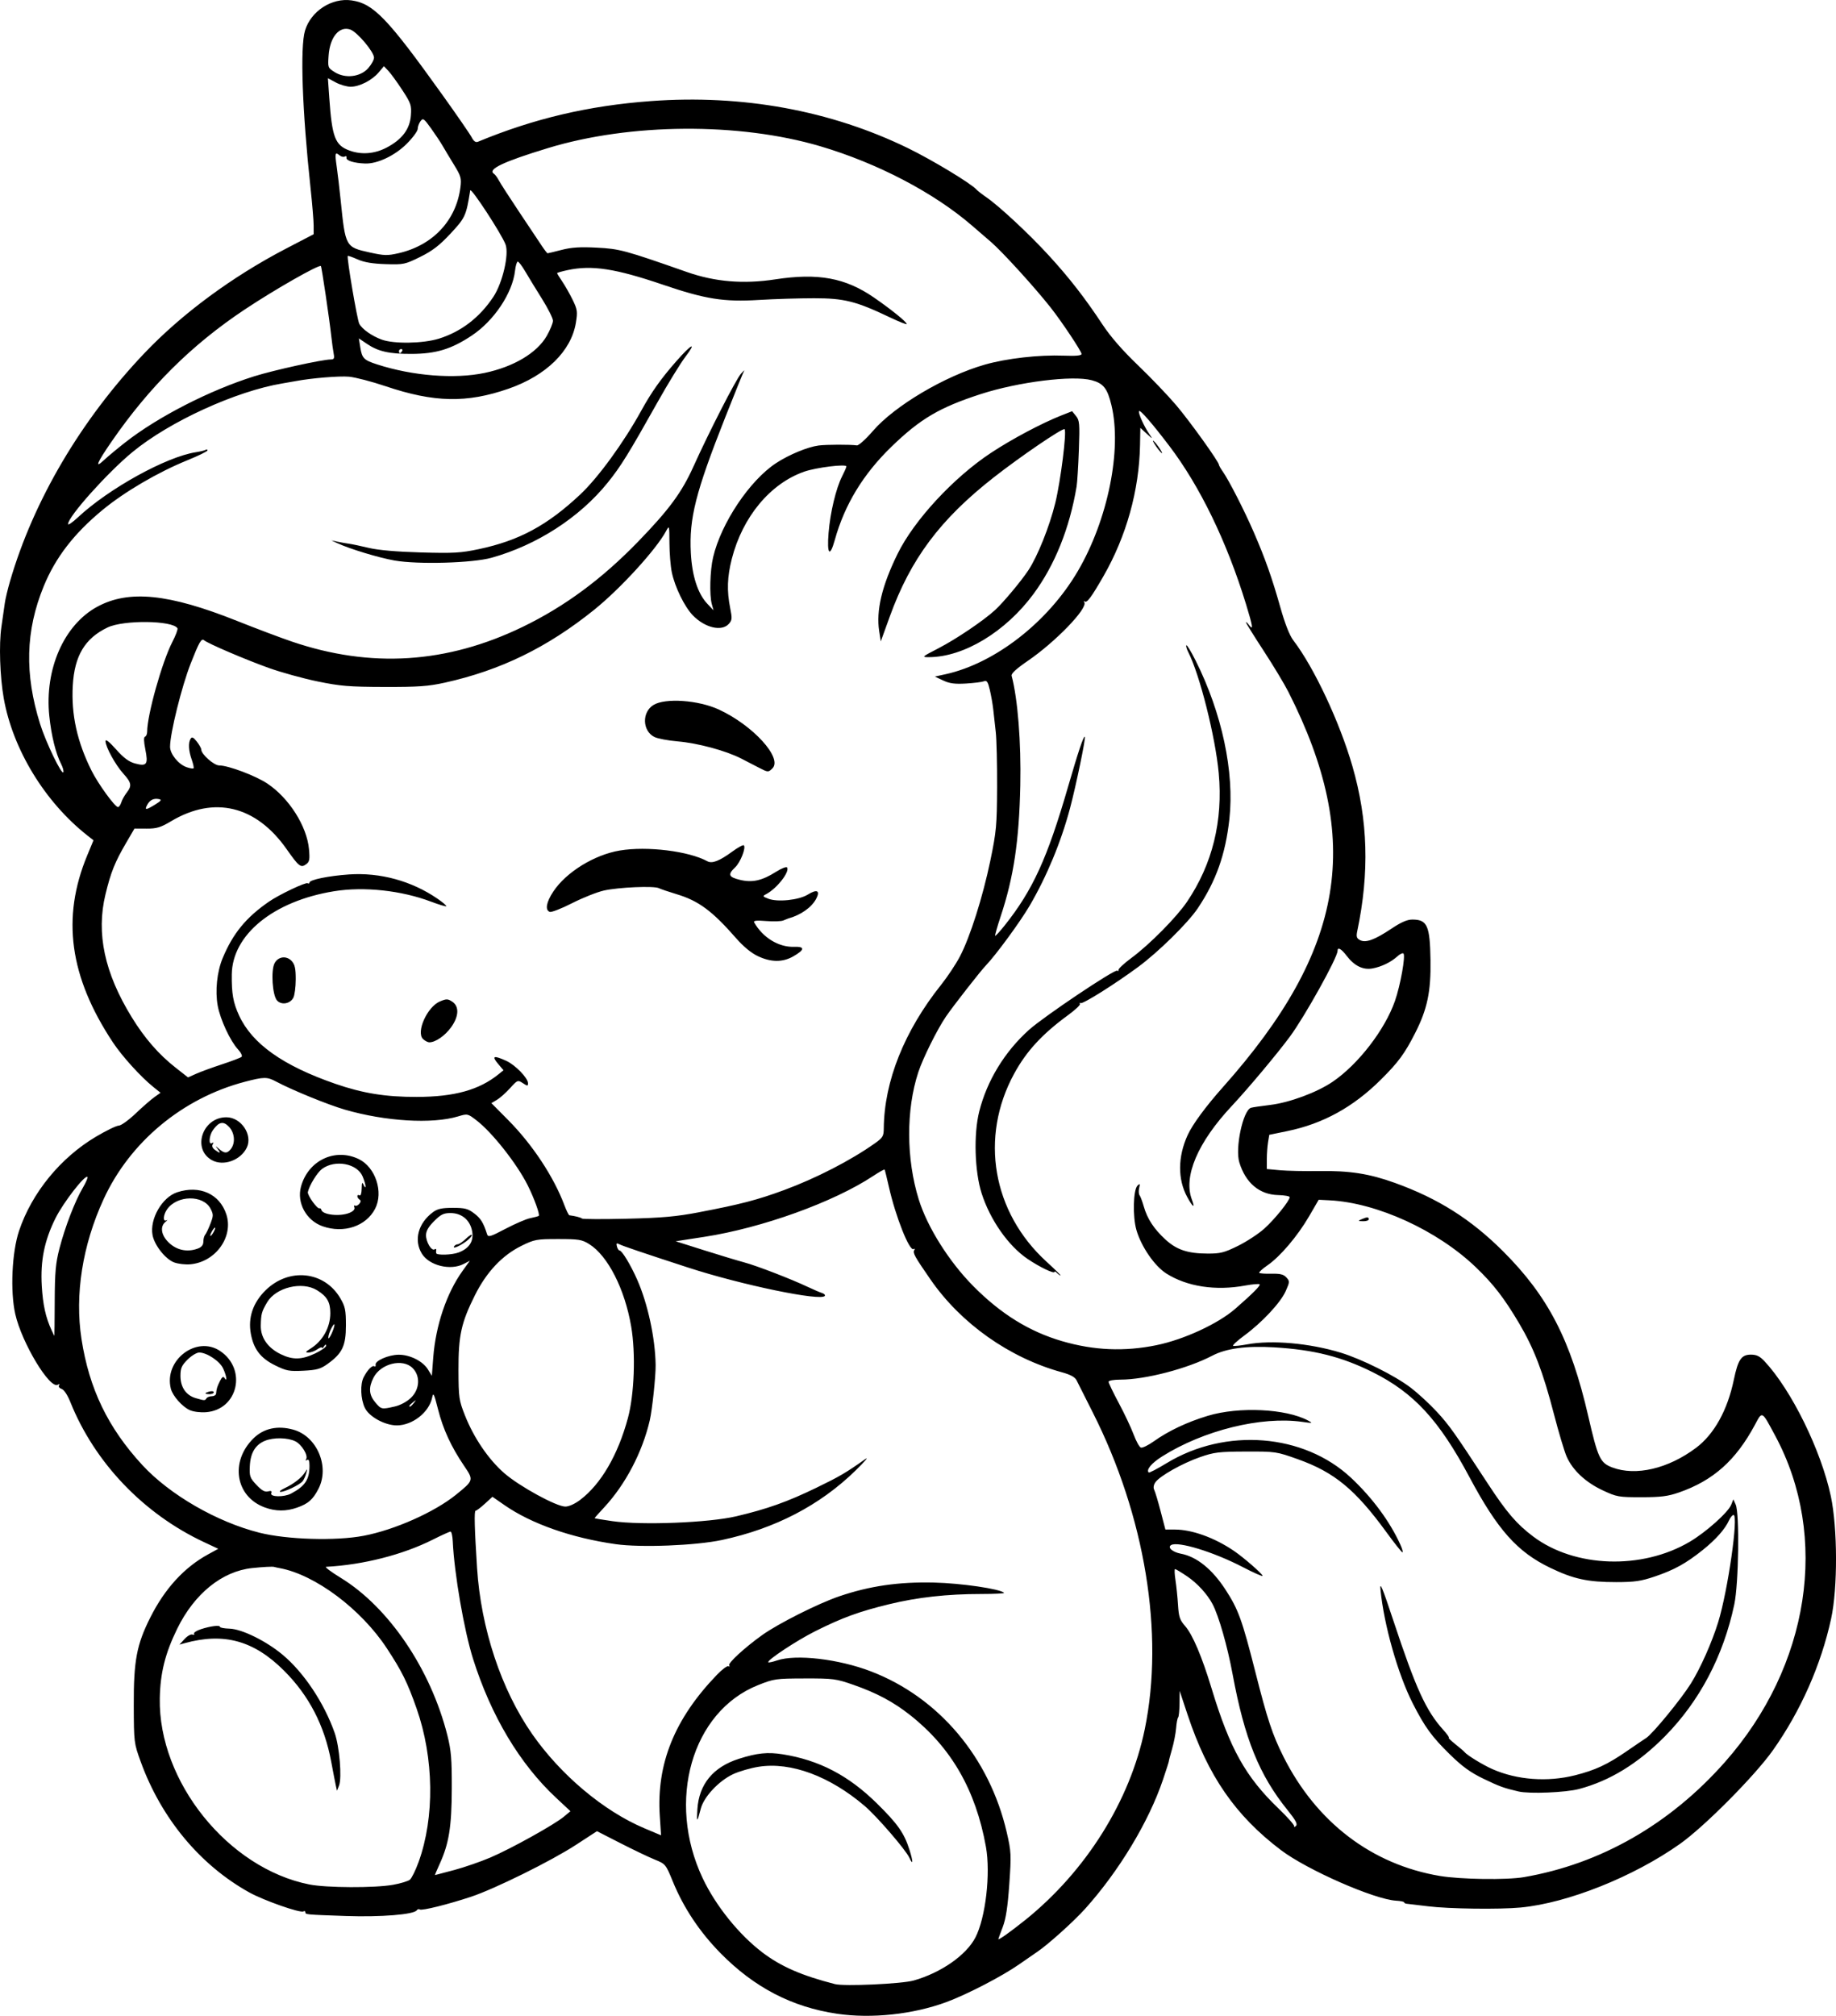 <?xml version="1.0" encoding="UTF-8" standalone="no"?>
<!-- Created with Inkscape (http://www.inkscape.org/) -->

<svg
   width="233.424mm"
   height="256.182mm"
   viewBox="0 0 233.424 256.182"
   version="1.1"
   id="svg1"
   xml:space="preserve"
   xmlns="http://www.w3.org/2000/svg"
   xmlns:svg="http://www.w3.org/2000/svg"><defs
     id="defs1" /><g
     id="layer1"
     transform="translate(20.709,-613.665)"><path
       style="fill:#000000"
       d="m 85.71,869.585 c -5.721,-0.841 -10.535,-3.344 -14.817,-7.701 -2.663,-2.71 -4.694,-5.764 -6.07,-9.126 -0.889,-2.172 -0.921,-2.21 -2.31,-2.775 -0.775,-0.315 -2.74,-1.255 -4.367,-2.087 l -2.958,-1.513 -2.684,1.747 c -3.144,2.047 -10.337,5.601 -13.35,6.596 -2.941,0.972 -6.206,1.782 -6.486,1.609 -0.129,-0.08 -0.302,-0.037 -0.384,0.096 -0.337,0.544 -4.56,0.887 -9.016,0.732 -5.162,-0.18 -5.159,-0.18 -5.159,-0.495 0,-0.13 -0.108,-0.169 -0.24,-0.088 -0.392,0.242 -5.046,-1.391 -6.902,-2.423 -6.248,-3.473 -11.176,-9.409 -13.789,-16.611 -0.852,-2.348 -0.864,-2.448 -0.88,-7.144 -0.02,-5.689 0.365,-7.73 2.111,-11.195 1.845,-3.662 4.301,-6.342 7.329,-7.998 l 1.303,-0.713 -1.802,-0.843 c -7.706,-3.606 -13.918,-10.11 -17.004,-17.805 -0.362,-0.904 -0.81,-1.577 -1.113,-1.673 -0.278,-0.088 -0.426,-0.289 -0.329,-0.447 0.11,-0.177 0.053,-0.209 -0.149,-0.085 -1.007,0.622 -4.589,-5.323 -5.413,-8.984 -0.653,-2.903 -0.426,-7.864 0.484,-10.574 1.627,-4.843 5.279,-9.305 9.806,-11.981 1.292,-0.764 2.584,-1.389 2.871,-1.389 0.287,0 1.246,-0.688 2.131,-1.53 0.885,-0.841 1.962,-1.781 2.393,-2.087 l 0.783,-0.557 -0.915,-0.738 c -1.61,-1.298 -3.969,-3.899 -5.143,-5.671 -5.519,-8.331 -6.549,-15.829 -3.262,-23.753 l 0.798,-1.925 -0.75,-0.589 c -5.424,-4.261 -9.509,-10.952 -10.661,-17.461 -0.488,-2.759 -0.622,-6.847 -0.298,-9.057 0.171,-1.164 0.367,-2.533 0.436,-3.043 0.069,-0.509 0.367,-1.759 0.663,-2.778 2.983,-10.254 9.034,-20.517 17.087,-28.979 4.768,-5.01 11.159,-9.728 18.008,-13.291 l 3.506,-1.824 -4.9e-4,-1.104 c -2.7e-4,-0.607 -0.18,-2.771 -0.399,-4.808 -1.054,-9.799 -1.336,-17.858 -0.698,-19.971 0.748,-2.48 3.411,-4.201 5.933,-3.834 2.769,0.403 4.551,2.256 11.505,11.966 1.854,2.589 3.543,5.036 3.752,5.439 0.26,0.5 0.511,0.677 0.794,0.56 7.103,-2.947 14.077,-4.587 21.977,-5.169 11.646,-0.858 22.847,1.189 32.676,5.971 3.075,1.496 8.032,4.489 8.731,5.273 0.146,0.163 0.719,0.609 1.275,0.992 1.626,1.12 5.421,4.656 7.91,7.372 2.616,2.853 4.626,5.439 6.844,8.8 1.007,1.526 2.538,3.283 4.492,5.156 1.631,1.562 3.824,3.854 4.875,5.093 1.753,2.067 5.428,7.191 5.428,7.567 0,0.088 0.222,0.476 0.493,0.862 0.779,1.109 2.751,4.968 3.941,7.714 1.461,3.37 2.316,5.788 3.389,9.591 0.576,2.039 1.16,3.521 1.63,4.135 2.634,3.439 5.895,10.382 7.519,16.007 1.987,6.885 2.179,13.507 0.609,20.976 -0.142,0.674 -0.073,0.891 0.356,1.12 0.722,0.386 1.864,-0.031 4.02,-1.471 1.219,-0.814 1.987,-1.145 2.646,-1.142 1.885,0.008 2.225,0.773 2.295,5.155 0.064,3.998 -0.405,6.229 -1.946,9.26 -1.332,2.621 -2.138,3.717 -4.354,5.92 -3.52,3.5 -7.364,5.615 -11.907,6.55 l -2.289,0.471 -0.155,0.938 c -0.085,0.516 -0.157,1.494 -0.158,2.174 l -0.003,1.236 1.654,0.153 c 0.909,0.084 3.142,0.131 4.961,0.104 3.912,-0.058 6.412,0.331 9.666,1.504 5.513,1.988 9.686,4.627 13.773,8.71 5.711,5.705 8.589,11.274 10.812,20.924 1.233,5.352 1.512,5.947 3.054,6.531 2.985,1.13 7.122,0.161 10.659,-2.497 2.297,-1.726 3.99,-4.775 4.795,-8.637 0.539,-2.583 0.959,-3.203 2.173,-3.203 0.724,0 1.133,0.2 1.742,0.852 3.422,3.663 7.189,11.332 8.421,17.14 0.861,4.062 0.881,11.671 0.041,15.544 -1.275,5.878 -3.866,11.738 -7.398,16.735 -2.296,3.247 -8.713,9.709 -11.833,11.915 -5.907,4.176 -14.259,7.509 -20.241,8.078 -2.707,0.258 -9.16,0.173 -11.774,-0.155 -1.31,-0.164 -2.53,-0.309 -2.712,-0.323 -0.182,-0.013 -0.331,-0.093 -0.332,-0.178 -7.6e-4,-0.085 -0.458,-0.18 -1.016,-0.211 -2.761,-0.155 -11.317,-3.91 -14.642,-6.426 -5.803,-4.391 -9.297,-9.454 -11.87,-17.197 l -1.011,-3.043 -0.017,1.61 c -0.01,0.885 -0.09,1.682 -0.179,1.771 -0.089,0.089 -0.204,0.702 -0.256,1.363 -0.052,0.661 -0.285,1.856 -0.517,2.656 -0.232,0.8 -0.412,1.486 -0.4,1.525 0.013,0.039 -0.329,1.112 -0.759,2.384 -1.801,5.328 -5.587,11.601 -9.892,16.389 -1.46,1.624 -4.767,4.593 -6.113,5.488 -0.345,0.229 -1.369,0.937 -2.275,1.572 -2.143,1.502 -6.636,3.831 -9.255,4.796 -4.241,1.564 -9.515,2.126 -13.895,1.482 z m 9.74,-4.223 c 3.474,-0.98 6.688,-3.219 7.853,-5.471 1.297,-2.506 1.947,-8.118 1.336,-11.524 -1.294,-7.203 -4.408,-12.614 -9.631,-16.733 -2.129,-1.68 -4.256,-2.816 -7.181,-3.838 -2.255,-0.787 -2.587,-0.831 -6.218,-0.823 -3.687,0.008 -3.919,0.042 -5.953,0.853 -8.411,3.358 -11.667,14.725 -7.028,24.536 1.655,3.501 4.62,7.181 7.61,9.445 2.35,1.78 4.985,2.928 9.208,4.011 1.189,0.305 8.486,-0.028 10.005,-0.456 z m -0.548,-15.61 c -0.455,-0.998 -4.121,-5.244 -5.666,-6.563 -4.455,-3.801 -9.387,-5.631 -13.47,-4.997 -1.042,0.162 -2.52,0.59 -3.285,0.952 -1.824,0.863 -3.71,2.883 -4.097,4.389 -0.464,1.802 -0.545,1.811 -0.429,0.05 0.208,-3.174 2.005,-5.355 5.272,-6.396 2.331,-0.743 3.658,-0.879 5.586,-0.571 4.615,0.737 8.345,2.679 11.948,6.221 2.668,2.623 3.485,3.786 4.162,5.928 0.475,1.506 0.465,2.05 -0.02,0.987 z m 14.75,7.911 c 7.736,-6.232 13.316,-15.147 15.186,-24.261 2.489,-12.129 0.031,-27.085 -6.611,-40.223 -0.98,-1.938 -1.91,-3.784 -2.067,-4.103 -0.197,-0.401 -0.774,-0.713 -1.874,-1.015 -6.646,-1.825 -12.814,-6.179 -16.691,-11.783 -2.04,-2.949 -2.282,-3.387 -2.064,-3.741 0.102,-0.165 0.063,-0.221 -0.087,-0.128 -0.521,0.322 -2.281,-4.104 -3.137,-7.89 -0.263,-1.164 -0.511,-2.161 -0.55,-2.216 -0.04,-0.055 -0.702,0.317 -1.472,0.826 -5.01,3.312 -14.124,6.595 -21.445,7.723 l -3.646,0.562 3.643,1.152 c 2.004,0.634 4.288,1.323 5.077,1.533 1.547,0.411 5.949,2.109 8.091,3.121 0.728,0.344 1.539,0.691 1.803,0.773 0.264,0.082 0.42,0.244 0.348,0.361 -0.441,0.713 -10.579,-1.385 -17.364,-3.594 -5.734,-1.866 -8.359,-2.756 -8.768,-2.971 -0.346,-0.182 -0.407,-0.123 -0.3,0.285 0.074,0.282 0.224,0.513 0.333,0.513 0.309,0 1.407,1.812 2.24,3.697 1.351,3.057 2.299,7.433 2.35,10.855 0.021,1.399 -0.433,5.683 -0.745,7.03 -0.938,4.05 -3.089,8.152 -5.805,11.073 -0.666,0.716 -1.211,1.329 -1.211,1.362 0,0.033 1.035,0.206 2.3,0.386 3.75,0.532 12.219,0.197 15.704,-0.622 3.916,-0.92 6.504,-1.84 10.174,-3.618 2.954,-1.43 3.773,-1.91 6.217,-3.64 0.51,-0.361 -0.032,0.281 -1.203,1.425 -4.536,4.432 -10.237,7.398 -17,8.842 -3.33,0.711 -10.312,0.986 -13.511,0.532 -5.615,-0.797 -10.712,-2.585 -14.135,-4.96 l -1.531,-1.062 -0.968,0.886 c -0.532,0.487 -1.061,0.886 -1.176,0.886 -0.194,0 -0.137,2.235 0.186,7.276 0.493,7.693 3.079,15.477 7.016,21.119 3.624,5.194 9.092,9.783 14.248,11.957 l 2.129,0.898 -0.161,-2.457 c -0.436,-6.636 1.882,-12.359 7.268,-17.946 0.66,-0.685 1.318,-1.172 1.461,-1.084 0.144,0.089 0.186,0.039 0.094,-0.11 -0.177,-0.287 1.974,-2.262 4.187,-3.845 2.053,-1.469 7.153,-4.032 9.827,-4.939 3.867,-1.311 7.523,-1.841 12.001,-1.74 3.456,0.078 8.438,0.806 8.937,1.306 0.081,0.081 -1.212,0.147 -2.874,0.147 -4.368,3.2e-4 -8.139,0.419 -11.776,1.307 -3.808,0.93 -5.891,1.69 -9.319,3.4 -2.389,1.192 -6.243,3.74 -6.009,3.974 0.057,0.057 0.558,-0.05 1.113,-0.238 2.415,-0.817 7.829,-0.185 11.945,1.395 8.62,3.31 15.058,10.941 17.256,20.455 0.567,2.453 0.585,2.831 0.323,6.594 -0.202,2.897 -0.431,4.391 -0.836,5.447 -0.307,0.8 -0.558,1.488 -0.558,1.527 -3.1e-4,0.173 1.607,-0.97 3.437,-2.444 z m -80.405,-4.462 c 0.96,-0.17 1.933,-0.465 2.161,-0.655 0.228,-0.19 0.725,-1.202 1.104,-2.249 2.052,-5.671 1.956,-13.204 -0.249,-19.485 -1.174,-3.344 -1.869,-4.749 -3.802,-7.687 -3.271,-4.97 -9.101,-9.332 -13.591,-10.168 -0.329,-0.061 -0.658,-0.133 -0.731,-0.159 -0.174,-0.063 -1.454,0.005 -2.797,0.148 -3.82,0.408 -7.34,3.257 -9.518,7.704 -1.538,3.14 -2.162,5.638 -2.218,8.873 -0.182,10.555 8.679,21.573 19.004,23.631 2.174,0.433 8.305,0.46 10.637,0.046 z m -7.259,-12.613 c -0.08,-0.364 -0.345,-1.733 -0.589,-3.043 -0.854,-4.592 -2.824,-8.393 -5.986,-11.552 -3.836,-3.832 -7.646,-4.886 -12.651,-3.502 l -0.661,0.183 0.649,-0.708 c 0.357,-0.39 0.809,-0.647 1.006,-0.571 0.196,0.075 0.29,0.029 0.209,-0.103 -0.082,-0.132 0.299,-0.388 0.846,-0.569 1.241,-0.41 2.45,-0.56 2.45,-0.305 1.7e-4,0.106 0.542,0.208 1.204,0.226 1.559,0.042 4.634,1.549 6.745,3.306 2.705,2.251 5.295,6.135 6.63,9.941 0.614,1.751 0.942,5.709 0.554,6.697 l -0.26,0.661 z m 151.051,11.636 c 9.761,-1.678 18.583,-6.73 25.57,-14.642 10.764,-12.19 13.289,-28.586 6.383,-41.444 -1.737,-3.234 -1.631,-3.177 -2.583,-1.401 -2.428,4.528 -5.313,7.095 -9.676,8.607 -1.395,0.483 -2.294,0.596 -4.763,0.598 -2.9,0.002 -3.132,-0.04 -4.931,-0.883 -2.166,-1.016 -3.805,-2.551 -4.567,-4.278 -0.29,-0.657 -1.02,-3.098 -1.623,-5.424 -1.384,-5.336 -2.53,-8.324 -4.413,-11.506 -1.915,-3.235 -3.286,-5.008 -5.537,-7.162 -4.876,-4.666 -12.549,-8.172 -18.557,-8.479 l -1.395,-0.071 -1.222,2.101 c -1.462,2.514 -3.674,5.119 -5.296,6.235 -0.649,0.447 -1.117,0.876 -1.039,0.954 0.078,0.078 0.783,0.127 1.567,0.109 1.095,-0.025 1.531,0.084 1.883,0.473 0.435,0.48 0.431,0.567 -0.082,1.725 -0.65,1.47 -2.995,3.986 -5.273,5.659 -0.917,0.674 -1.55,1.264 -1.406,1.312 0.144,0.048 0.946,-0.039 1.783,-0.194 3.124,-0.577 7.932,-0.149 11.89,1.059 2.68,0.818 6.871,2.911 8.864,4.426 0.955,0.726 2.475,2.126 3.378,3.112 1.588,1.733 2.173,2.559 6.463,9.114 2.388,3.65 3.661,5.132 5.762,6.712 5.277,3.967 13.812,4.254 19.894,0.671 2.072,-1.221 4.904,-3.752 5.286,-4.724 l 0.265,-0.674 0.296,0.661 c 0.509,1.137 0.386,10.05 -0.176,12.7 -1.388,6.549 -4.41,12.289 -8.824,16.763 -3.405,3.45 -7.024,5.667 -10.93,6.693 -1.702,0.447 -6.286,0.633 -7.673,0.311 -1.871,-0.435 -2.42,-0.634 -4.447,-1.611 -1.664,-0.802 -2.699,-1.55 -4.259,-3.075 -2.314,-2.262 -3.21,-3.493 -4.757,-6.532 -1.874,-3.682 -3.655,-9.959 -4.087,-14.401 -0.113,-1.159 0.224,-0.352 1.656,3.969 2.847,8.589 4.129,11.391 6.324,13.821 0.495,0.548 0.81,0.996 0.7,0.996 -0.11,0 0.263,0.367 0.827,0.816 0.565,0.449 1.087,0.896 1.161,0.993 0.3,0.396 2.333,1.642 3.562,2.184 3.125,1.378 6.99,1.666 10.497,0.782 2.567,-0.647 4.107,-1.362 6.542,-3.038 1.07,-0.737 2.201,-1.505 2.514,-1.706 0.827,-0.534 4.418,-4.91 5.671,-6.909 1.216,-1.94 2.68,-5.229 3.477,-7.807 1.232,-3.988 2.612,-13.624 1.951,-13.624 -0.143,0 -0.399,0.305 -0.569,0.678 -0.514,1.128 -1.675,2.438 -3.348,3.777 -2.137,1.71 -3.628,2.533 -6.114,3.373 -1.734,0.586 -2.558,0.705 -4.866,0.707 -3.631,0.002 -5.428,-0.385 -8.393,-1.811 -4.21,-2.023 -6.707,-4.828 -10.308,-11.577 -3.842,-7.201 -7.051,-10.678 -12.255,-13.28 -3.944,-1.972 -7.51,-2.871 -12.568,-3.169 -3.543,-0.209 -6.081,0.134 -7.854,1.062 -3.143,1.644 -8.513,3.042 -11.679,3.042 -0.86,0 -1.501,0.117 -1.501,0.274 0,0.151 0.587,1.371 1.304,2.712 0.717,1.341 1.562,3.13 1.878,3.977 0.316,0.847 0.729,1.599 0.919,1.672 0.19,0.073 0.922,-0.279 1.628,-0.781 1.885,-1.343 4.262,-2.466 6.893,-3.259 3.944,-1.188 9.926,-0.906 12.736,0.6 0.655,0.351 0.602,0.363 -0.751,0.17 -5.188,-0.737 -12.533,1.076 -17.793,4.391 -1.356,0.855 -2.061,1.698 -1.712,2.047 0.067,0.067 1.097,-0.47 2.288,-1.193 7.487,-4.547 17.424,-3.758 23.431,1.861 2.709,2.534 4.952,5.57 6.274,8.494 0.248,0.547 0.367,0.988 0.265,0.98 -0.102,-0.008 -0.999,-1.133 -1.994,-2.5 -3.979,-5.466 -6.645,-7.669 -11.289,-9.326 -2.734,-0.976 -2.839,-0.991 -6.615,-0.979 -3.443,0.011 -4.042,0.084 -5.836,0.709 -2.255,0.786 -5.111,2.394 -5.672,3.194 -0.23,0.328 -0.289,0.695 -0.156,0.954 0.119,0.232 0.489,1.464 0.821,2.737 l 0.604,2.315 1.217,0.003 c 2.178,0.006 5.028,1.035 7.489,2.705 1.239,0.841 3.649,2.939 3.649,3.177 7e-5,0.108 -1.13,-0.39 -2.511,-1.108 -3.716,-1.932 -8.267,-3.327 -9.125,-2.797 -0.486,0.3 0.195,0.894 1.253,1.092 1.999,0.375 3.959,1.949 5.647,4.534 1.653,2.533 2.131,3.848 3.838,10.573 1.513,5.961 2.16,7.91 3.54,10.663 4.183,8.347 11.24,13.732 19.898,15.184 2.642,0.443 8.506,0.527 10.683,0.153 z m -20.655,-83.603 c 0.723,-0.311 0.926,-0.311 0.926,0 0,0.146 -0.327,0.256 -0.728,0.246 -0.645,-0.017 -0.667,-0.044 -0.198,-0.246 z M 37.027,851.324 c 1.31,-0.352 3.393,-1.072 4.63,-1.601 2.623,-1.121 8.116,-4.173 9.324,-5.182 l 0.835,-0.697 -1.817,-1.694 c -4.624,-4.31 -8.274,-10.415 -10.566,-17.671 -1.137,-3.601 -2.383,-10.805 -2.578,-14.913 -0.033,-0.691 -0.159,-1.257 -0.281,-1.257 -0.122,0 -1.141,0.462 -2.266,1.027 -3.822,1.92 -8.843,3.198 -13.553,3.45 -0.218,0.012 0.616,0.641 1.852,1.397 6.12,3.747 11.448,11.616 13.567,20.037 0.477,1.895 0.568,3.004 0.556,6.765 -0.015,4.857 -0.359,6.981 -1.553,9.591 -0.35,0.764 -0.612,1.389 -0.584,1.388 0.028,-3.7e-4 1.123,-0.289 2.433,-0.641 z M 143.003,843.727 c -3.628,-4.494 -5.484,-9.086 -7.013,-17.35 -0.647,-3.498 -1.751,-7.352 -2.53,-8.836 -0.674,-1.283 -1.95,-2.676 -3.265,-3.561 -0.742,-0.5 -1.423,-0.909 -1.512,-0.909 -0.089,0 -0.065,0.625 0.053,1.389 0.118,0.764 0.264,2.19 0.325,3.17 0.093,1.512 0.229,1.916 0.896,2.676 0.958,1.091 2.14,3.872 3.371,7.934 2.318,7.648 4.322,11.242 8.506,15.259 1.137,1.091 2.033,2.103 1.991,2.249 -0.042,0.146 0.062,0.129 0.231,-0.036 0.231,-0.227 -0.028,-0.715 -1.053,-1.984 z M 25.518,808.844 c 3.943,-0.75 9.018,-3.007 11.761,-5.23 2.246,-1.821 2.251,-1.839 1.013,-3.664 -1.641,-2.42 -2.669,-4.647 -3.308,-7.171 -0.513,-2.028 -0.606,-2.211 -0.753,-1.491 -0.382,1.866 -2.505,3.53 -4.498,3.524 -1.524,-0.004 -3.524,-1.105 -4.06,-2.233 -0.538,-1.134 -0.607,-2.998 -0.144,-3.892 0.481,-0.929 1.088,-1.551 1.353,-1.387 0.13,0.08 0.203,-0.004 0.163,-0.188 -0.109,-0.503 1.628,-1.266 2.914,-1.28 1.435,-0.016 3.101,0.819 3.744,1.877 l 0.493,0.81 0.178,-2.342 c 0.31,-4.067 1.7,-8.179 3.715,-10.983 l 0.936,-1.302 -0.788,0.407 c -1.681,0.869 -4.372,0.208 -5.307,-1.304 -1.056,-1.709 -0.478,-3.881 1.403,-5.276 0.585,-0.433 1.135,-0.553 2.534,-0.553 1.532,0 1.92,0.102 2.72,0.712 0.836,0.637 1.157,1.159 1.635,2.652 0.127,0.395 0.426,0.306 2.34,-0.702 1.207,-0.635 2.611,-1.241 3.121,-1.345 0.509,-0.104 1.004,-0.235 1.099,-0.29 0.195,-0.114 -0.575,-2.252 -1.406,-3.905 -1.382,-2.749 -4.513,-6.714 -6.509,-8.244 -1.119,-0.858 -1.137,-0.861 -2.352,-0.495 -3.279,0.987 -9.215,0.631 -14.372,-0.862 -2.144,-0.62 -6.744,-2.498 -8.735,-3.564 -1.155,-0.619 -1.554,-0.617 -3.989,0.022 -7.91,2.074 -14.61,7.642 -17.957,14.923 -2.687,5.844 -3.68,12.124 -2.809,17.771 0.976,6.328 3.37,11.285 7.737,16.017 3.482,3.774 9.481,7.237 14.889,8.596 3.505,0.88 9.704,1.064 13.238,0.392 z m -12.56,-3.603 c -3.737,-1.368 -4.463,-5.825 -1.432,-8.788 1.299,-1.27 3.057,-1.652 5.054,-1.097 3.015,0.837 4.658,4.711 3.194,7.529 -0.708,1.363 -1.293,1.877 -2.703,2.374 -1.402,0.495 -2.728,0.489 -4.113,-0.018 z m 3.336,-1.761 c 1.789,-0.945 2.345,-1.784 2.345,-3.539 0,-0.631 -0.097,-0.865 -0.305,-0.736 -0.186,0.115 -0.234,0.073 -0.121,-0.109 0.284,-0.459 -0.557,-1.85 -1.363,-2.255 -0.974,-0.49 -2.797,-0.519 -3.889,-0.063 -1.222,0.511 -1.833,1.544 -1.909,3.231 -0.058,1.278 0.018,1.491 0.848,2.37 0.665,0.705 1.061,0.927 1.466,0.821 0.406,-0.106 0.516,-0.044 0.41,0.233 -0.188,0.49 1.618,0.524 2.521,0.047 z m -0.821,-0.683 c 1.163,-0.549 2.171,-1.336 2.599,-2.029 0.303,-0.491 0.314,-0.481 0.149,0.132 -0.098,0.364 -0.302,0.817 -0.455,1.008 -0.365,0.455 -2.289,1.379 -2.816,1.352 -0.227,-0.012 0.008,-0.22 0.522,-0.463 z M 3.412,792.87 c -0.963,-0.437 -2.171,-1.807 -2.401,-2.722 -0.91,-3.624 3.267,-6.81 6.273,-4.784 3.443,2.32 2.26,7.456 -1.789,7.772 -0.736,0.057 -1.618,-0.055 -2.083,-0.266 z m 2.13,-1.495 c 0.09,-0.146 0.395,-0.265 0.677,-0.265 0.282,0 0.527,-0.149 0.544,-0.331 0.06,-0.646 0.128,-0.868 0.489,-1.595 0.264,-0.53 0.426,-0.641 0.58,-0.397 0.393,0.619 0.255,-0.308 -0.184,-1.232 -0.437,-0.92 -2.074,-2.002 -3.029,-2.002 -0.322,0 -0.991,0.405 -1.485,0.9 -0.754,0.754 -0.9,1.09 -0.9,2.081 0,1.423 0.713,2.46 1.935,2.813 1.139,0.33 1.185,0.33 1.372,0.027 z m -0.132,-0.631 c 0,-0.056 0.238,-0.164 0.529,-0.24 0.291,-0.076 0.529,-0.03 0.529,0.101 0,0.132 -0.238,0.24 -0.529,0.24 -0.291,0 -0.529,-0.046 -0.529,-0.101 z m 8.864,-3.558 c -1.856,-0.914 -2.736,-2.06 -3.094,-4.032 -0.37,-2.038 0.274,-3.934 1.872,-5.507 2.968,-2.922 7.475,-2.448 9.501,0.999 0.627,1.067 0.717,1.499 0.717,3.468 0,2.583 -0.457,3.542 -2.33,4.888 -0.894,0.642 -1.369,0.776 -3.068,0.863 -1.806,0.092 -2.172,0.023 -3.598,-0.679 z m 5.068,-1.508 c 0.778,-0.368 1.413,-0.815 1.411,-0.992 -0.003,-0.205 -0.098,-0.178 -0.261,0.074 -0.141,0.218 -0.258,0.301 -0.261,0.183 -0.002,-0.117 -0.269,-0.028 -0.592,0.198 -0.323,0.227 -0.829,0.411 -1.124,0.411 -0.448,-8.2e-4 -0.406,-0.083 0.257,-0.498 1.556,-0.975 2.514,-2.692 2.514,-4.51 0,-1.401 -0.419,-2.125 -1.685,-2.907 -1.893,-1.17 -5.225,-0.368 -6.344,1.528 -0.702,1.189 -0.782,1.482 -0.81,2.97 -0.029,1.515 0.893,2.835 2.541,3.633 1.52,0.737 2.654,0.713 4.354,-0.091 z m 2.471,-3.661 c -8.9e-4,-0.165 -0.179,0.041 -0.397,0.457 -0.217,0.417 -0.391,0.953 -0.385,1.191 0.011,0.472 0.784,-1.158 0.782,-1.648 z m -20.36,-7.908 c -1.11,-0.4 -2.523,-2.175 -2.767,-3.477 -0.383,-2.041 1.208,-4.81 3.127,-5.444 2.848,-0.94 5.394,0.198 6.251,2.794 0.946,2.866 -1.371,6.078 -4.588,6.359 -0.61,0.053 -1.52,-0.051 -2.023,-0.233 z m 3.014,-1.778 c 0.46,-0.175 0.679,-0.456 0.679,-0.873 0,-0.338 0.101,-0.728 0.225,-0.866 0.124,-0.138 0.422,-0.762 0.663,-1.386 0.399,-1.032 0.401,-1.206 0.027,-1.93 -0.923,-1.784 -4.258,-1.737 -5.529,0.079 -0.501,0.716 -0.556,1.634 -0.082,1.394 0.182,-0.092 0.122,0.003 -0.132,0.212 -0.646,0.529 -0.564,1.511 0.199,2.377 1.034,1.175 2.502,1.544 3.951,0.993 z m 2.002,-2.123 c 0.156,-0.291 0.224,-0.529 0.151,-0.529 -0.073,0 -0.26,0.238 -0.415,0.529 -0.156,0.291 -0.224,0.529 -0.151,0.529 0.073,0 0.26,-0.238 0.415,-0.529 z m 13.831,-0.702 c -2.073,-0.734 -3.297,-2.973 -2.745,-5.023 0.899,-3.338 4.328,-4.975 7.354,-3.51 2.122,1.027 3.164,4.197 2.074,6.306 -1.155,2.233 -3.994,3.179 -6.683,2.227 z m 3.426,-1.704 c 0.483,-0.2 0.71,-0.453 0.619,-0.689 -0.079,-0.205 -0.039,-0.308 0.088,-0.23 0.127,0.079 0.37,-0.024 0.539,-0.227 0.21,-0.254 0.22,-0.424 0.03,-0.542 -0.153,-0.094 -0.277,-0.291 -0.277,-0.436 0,-0.146 0.119,-0.191 0.265,-0.101 0.158,0.097 0.272,-0.244 0.283,-0.844 0.015,-0.805 0.064,-0.901 0.246,-0.479 0.125,0.291 0.236,0.377 0.246,0.19 0.01,-0.187 -0.156,-0.756 -0.369,-1.266 -0.694,-1.66 -3.505,-2.182 -5.162,-0.958 -0.61,0.451 -1.617,2.092 -1.803,2.938 -0.085,0.387 1.184,2.167 1.475,2.07 0.103,-0.034 0.207,0.043 0.231,0.172 0.121,0.655 2.368,0.907 3.587,0.402 z m -17.492,-6.695 c -2.561,-1.419 -1.203,-5.452 1.835,-5.452 1.877,0 3.38,2.232 2.599,3.857 -0.776,1.613 -2.974,2.404 -4.434,1.594 z m 0.735,-1.417 c -0.341,-0.441 -0.333,-0.441 0.187,0 0.678,0.575 1.001,0.583 1.458,0.033 0.622,-0.75 0.534,-2.053 -0.191,-2.835 -0.731,-0.789 -1.31,-0.673 -2.072,0.416 -0.486,0.694 -0.565,1.918 -0.105,1.634 0.202,-0.125 0.233,-0.072 0.092,0.157 -0.134,0.218 -0.033,0.478 0.274,0.702 0.663,0.485 0.787,0.448 0.358,-0.106 z m 46.11,44.57 c 2.631,-2.007 4.781,-5.7 6.044,-10.381 0.816,-3.026 1.002,-8.192 0.418,-11.62 -0.815,-4.781 -2.973,-9.014 -5.35,-10.491 -0.918,-0.571 -1.32,-0.636 -3.937,-0.636 -2.749,0 -3.013,0.049 -4.651,0.854 -2.453,1.206 -4.452,3.326 -5.933,6.29 -1.746,3.494 -2.104,5.126 -2.088,9.525 0.013,3.502 0.058,3.817 0.832,5.769 1.127,2.844 3.008,5.599 5.004,7.328 1.937,1.678 6.613,4.233 7.748,4.233 0.465,0 1.226,-0.346 1.915,-0.872 z m -23.592,-11.849 c 0.71,-0.163 1.538,-0.609 2.051,-1.104 1.125,-1.087 1.219,-2.773 0.21,-3.782 -1.262,-1.262 -4.051,-0.575 -4.973,1.225 -0.644,1.258 -0.579,2.181 0.222,3.132 0.761,0.904 0.807,0.914 2.49,0.528 z m 2.415,-0.442 c 0.329,-0.42 0.32,-0.429 -0.1,-0.1 -0.255,0.2 -0.463,0.408 -0.463,0.463 0,0.218 0.217,0.078 0.563,-0.363 z m 94.436,-7.355 c 3.483,-0.712 7.839,-2.729 10.024,-4.639 2.213,-1.935 3.221,-2.947 3.078,-3.09 -0.085,-0.085 -0.911,-0.014 -1.837,0.156 -3.762,0.693 -7.396,0.138 -10.027,-1.53 -1.493,-0.947 -3.186,-3.406 -3.801,-5.519 -0.498,-1.714 -0.412,-5.143 0.143,-5.663 0.302,-0.283 0.336,-0.231 0.205,0.308 -0.086,0.356 -0.064,0.773 0.05,0.926 0.114,0.153 0.358,0.803 0.541,1.445 0.446,1.558 1.285,2.835 2.74,4.175 1.431,1.317 2.833,1.786 5.367,1.796 1.631,0.006 2.119,-0.118 3.875,-0.986 1.105,-0.546 2.611,-1.534 3.346,-2.195 1.316,-1.183 3.217,-3.542 3.216,-3.991 -2.6e-4,-0.126 -0.658,-0.245 -1.461,-0.264 -2.383,-0.056 -4.144,-1.538 -4.943,-4.16 -0.551,-1.807 0.463,-6.578 1.472,-6.93 0.166,-0.058 1.274,-0.223 2.463,-0.367 2.454,-0.297 5.941,-1.591 7.93,-2.943 3.252,-2.21 6.654,-6.62 7.924,-10.271 0.696,-2.001 1.366,-5.742 1.08,-6.028 -0.099,-0.099 -0.448,0.064 -0.775,0.363 -0.802,0.733 -2.001,1.316 -3.151,1.532 -1.194,0.224 -2.313,-0.318 -3.282,-1.588 -0.71,-0.93 -1.173,-1.18 -1.173,-0.632 0,0.845 -4.192,8.378 -6.066,10.901 -1.669,2.248 -5.32,6.602 -7.362,8.781 -4.35,4.642 -6.203,8.987 -5.086,11.926 0.449,1.182 0.123,0.993 -0.602,-0.349 -1.218,-2.252 -1.197,-5.101 0.057,-7.853 0.617,-1.354 2.304,-3.646 4.494,-6.105 15.571,-17.486 17.872,-31.39 8.313,-50.234 -0.506,-0.998 -1.926,-3.354 -3.155,-5.234 -1.229,-1.881 -2.234,-3.498 -2.234,-3.593 0,-0.096 0.175,0.057 0.388,0.339 0.575,0.761 0.493,0.204 -0.397,-2.695 -2.429,-7.907 -5.849,-14.952 -9.744,-20.075 -2.184,-2.871 -3.711,-4.628 -3.841,-4.417 -0.142,0.23 0.627,1.937 1.335,2.962 0.429,0.621 0.407,0.616 -0.357,-0.085 l -0.814,-0.746 -0.04,2.18 c -0.105,5.756 -1.733,11.591 -4.652,16.675 -1.54,2.681 -2.114,3.45 -2.392,3.2 -0.115,-0.104 -0.131,-0.052 -0.035,0.117 0.442,0.773 -3.662,5.023 -7.17,7.424 -1.476,1.011 -2.149,1.63 -2.075,1.91 0.781,2.94 1.217,8.441 1.103,13.908 -0.148,7.073 -0.838,11.682 -2.495,16.666 -0.435,1.308 -0.75,2.419 -0.701,2.469 0.049,0.049 0.595,-0.545 1.213,-1.321 3.572,-4.486 5.417,-8.523 8.055,-17.618 1.297,-4.472 1.979,-6.503 2.132,-6.35 0.14,0.14 -1.121,6.217 -1.884,9.087 -1.144,4.298 -2.966,8.687 -5.16,12.425 -1.188,2.025 -4.267,6.223 -5.522,7.529 -0.708,0.737 -4.157,5.149 -5.088,6.51 -1.099,1.605 -2.928,5.281 -3.516,7.069 -1.57,4.77 -1.547,11.032 0.06,16.193 1.094,3.514 3.856,7.898 6.93,10.999 3.514,3.545 7.12,5.778 11.301,6.997 4.042,1.178 7.914,1.341 12.001,0.505 z m -12.661,-9.168 c -0.175,-0.175 -0.318,-0.24 -0.318,-0.146 0,0.303 -1.91,-0.614 -3.437,-1.652 -2.446,-1.661 -4.755,-4.962 -5.832,-8.336 -0.888,-2.784 -1.026,-7.533 -0.301,-10.397 0.992,-3.922 3.232,-7.594 6.326,-10.37 1.892,-1.697 10.883,-7.728 11.215,-7.522 0.134,0.083 0.211,0.037 0.171,-0.101 -0.04,-0.138 0.701,-0.824 1.647,-1.523 2.292,-1.694 5.728,-5.166 7.056,-7.128 3.234,-4.784 4.588,-10.272 4.033,-16.345 -0.421,-4.598 -2.418,-12.541 -3.863,-15.363 -0.212,-0.414 -0.324,-0.813 -0.25,-0.887 0.074,-0.074 0.604,0.8 1.177,1.943 3.347,6.675 4.946,14.179 4.291,20.133 -0.495,4.494 -1.694,7.877 -4.021,11.347 -1.249,1.862 -5.026,5.574 -7.593,7.464 -2.983,2.196 -6.959,4.694 -7.299,4.585 -0.152,-0.049 -0.192,-0.004 -0.089,0.099 0.103,0.103 -0.566,0.738 -1.486,1.411 -3.314,2.423 -5.313,4.591 -6.877,7.459 -4.41,8.085 -2.769,17.609 4.118,23.895 1.056,0.964 1.859,1.752 1.785,1.752 -0.074,0 -0.278,-0.143 -0.453,-0.318 z M 126.324,670.461 c -0.311,-0.437 -0.506,-0.794 -0.433,-0.794 0.073,0 0.387,0.357 0.697,0.794 0.311,0.437 0.506,0.794 0.433,0.794 -0.073,0 -0.387,-0.357 -0.698,-0.794 z M -13.753,779.006 c 0.017,-3.667 0.121,-4.82 0.604,-6.681 0.709,-2.734 1.977,-6.026 2.967,-7.705 0.403,-0.684 0.671,-1.307 0.594,-1.384 -0.311,-0.311 -3.085,3.271 -4.069,5.253 -1.413,2.845 -1.928,5.39 -1.741,8.599 0.139,2.39 0.496,4.005 1.243,5.622 0.185,0.4 0.346,0.728 0.359,0.728 0.013,0 0.033,-1.994 0.044,-4.432 z m 51.354,-6.169 c 1.464,-0.556 2.036,-1.595 1.649,-2.994 -0.346,-1.252 -1.364,-2.016 -2.688,-2.016 -0.871,0 -1.232,0.178 -2.081,1.027 -0.72,0.72 -1.027,1.256 -1.027,1.793 0,0.869 0.701,2.031 1.083,1.795 0.139,-0.086 0.236,-0.058 0.215,0.062 -0.021,0.12 -0.024,0.307 -0.007,0.417 0.047,0.297 2.006,0.239 2.855,-0.083 z m -0.573,-0.78 c 0.089,-0.144 0.297,-0.262 0.462,-0.262 0.165,0 0.635,-0.32 1.043,-0.711 0.408,-0.391 0.742,-0.592 0.742,-0.447 0,0.145 -0.327,0.503 -0.728,0.795 -0.873,0.637 -1.75,0.997 -1.519,0.624 z m 31.107,-4.327 c 5.267,-1.002 7.434,-1.565 10.828,-2.817 4.085,-1.506 8.51,-3.784 11.565,-5.953 1.001,-0.71 1.115,-0.904 1.124,-1.896 0.054,-5.987 2.616,-12.395 7.3,-18.258 0.792,-0.992 1.858,-2.597 2.369,-3.566 1.298,-2.464 2.921,-7.578 3.891,-12.26 0.751,-3.628 0.824,-4.423 0.846,-9.26 0.013,-2.91 -0.062,-6.066 -0.167,-7.011 -0.105,-0.946 -0.251,-2.256 -0.324,-2.91 -0.073,-0.655 -0.268,-1.764 -0.434,-2.464 -0.241,-1.02 -0.388,-1.238 -0.734,-1.093 -0.238,0.099 -1.266,0.23 -2.285,0.291 -1.432,0.085 -2.092,-0.002 -2.91,-0.387 l -1.058,-0.498 1.323,-0.289 c 6.319,-1.382 13.07,-6.639 16.866,-13.132 3.815,-6.526 5.618,-15.449 4.258,-21.081 -0.513,-2.124 -1.015,-2.759 -2.495,-3.158 -2.423,-0.652 -9.344,0.212 -14.132,1.765 -5.235,1.698 -7.675,3.137 -11.34,6.686 -3.595,3.482 -5.956,7.367 -7.202,11.852 -0.632,2.276 -1.013,1.841 -0.79,-0.904 0.211,-2.6 0.946,-5.671 1.722,-7.191 0.3,-0.588 0.545,-1.151 0.545,-1.25 0,-0.345 -3.844,0.128 -5.365,0.66 -4.322,1.512 -7.842,5.75 -9.205,11.082 -0.583,2.278 -0.643,4.076 -0.209,6.237 0.268,1.336 0.249,1.562 -0.173,2.029 -0.906,1.001 -3.029,0.499 -4.565,-1.078 -1.064,-1.093 -2.297,-3.614 -2.683,-5.487 -0.159,-0.771 -0.294,-2.438 -0.299,-3.704 -0.01,-2.273 -0.016,-2.292 -0.438,-1.508 -1.257,2.335 -5.818,7.32 -9.149,9.999 -5.941,4.778 -11.898,7.681 -18.978,9.247 -2.096,0.464 -3.37,0.554 -7.673,0.543 -4.493,-0.012 -5.592,-0.102 -8.511,-0.703 -1.843,-0.379 -4.641,-1.153 -6.218,-1.72 -3.027,-1.088 -7.68,-3.081 -8.204,-3.514 -0.333,-0.275 -0.627,0.238 -1.692,2.95 -1.153,2.936 -2.628,8.882 -2.628,10.592 0,0.916 1.064,2.23 2.097,2.59 0.423,0.147 0.823,0.214 0.889,0.148 0.066,-0.066 -0.038,-0.562 -0.23,-1.103 -0.407,-1.139 -0.461,-2.156 -0.142,-2.659 0.172,-0.271 0.355,-0.186 0.79,0.366 0.311,0.396 0.566,0.852 0.567,1.014 0.002,0.595 1.61,2.015 2.281,2.015 1.146,0 4.607,1.301 6.104,2.295 2.761,1.833 5.042,5.419 5.307,8.344 0.119,1.314 0.065,1.607 -0.358,1.916 -0.678,0.496 -0.923,0.308 -2.48,-1.91 -3.887,-5.535 -9.212,-6.824 -14.691,-3.556 -1.34,0.799 -1.827,0.946 -3.122,0.94 l -1.534,-0.007 -1.049,1.796 c -1.449,2.481 -1.954,3.738 -2.641,6.574 -1.2,4.952 -0.119,9.99 3.35,15.623 1.644,2.67 3.417,4.705 5.572,6.396 l 1.575,1.236 1.041,-0.465 c 0.572,-0.256 2.053,-0.797 3.29,-1.203 1.237,-0.406 2.352,-0.832 2.478,-0.947 0.126,-0.115 -0.077,-0.541 -0.452,-0.945 -0.99,-1.068 -2.256,-3.788 -2.581,-5.543 -0.348,-1.885 -0.094,-4.325 0.633,-6.068 1.304,-3.128 2.964,-5.151 5.875,-7.163 1.291,-0.892 4.671,-2.5 4.925,-2.343 0.129,0.08 0.235,0.039 0.235,-0.09 0,-0.348 2.43,-0.846 5.008,-1.026 3.962,-0.276 7.987,0.826 11.277,3.09 0.668,0.46 1.165,0.885 1.104,0.946 -0.061,0.061 -0.932,-0.2 -1.937,-0.579 -3.791,-1.43 -8.526,-1.939 -12.324,-1.325 -7.698,1.245 -12.949,5.514 -13.008,10.576 -0.029,2.444 0.175,3.588 0.93,5.221 1.662,3.596 5.571,6.369 12.23,8.675 3.483,1.206 6.399,1.677 10.346,1.669 4.797,-0.009 7.94,-0.882 10.423,-2.892 l 0.614,-0.497 -0.713,-0.848 c -0.818,-0.973 -0.523,-1.072 1.056,-0.354 1.159,0.526 2.776,2.189 2.776,2.853 0,0.378 -0.064,0.376 -0.658,-0.013 -0.643,-0.422 -0.68,-0.407 -1.625,0.638 -0.531,0.588 -1.283,1.257 -1.67,1.485 l -0.704,0.416 2.139,2.157 c 3.088,3.114 5.788,7.203 7.146,10.822 0.259,0.691 0.545,1.266 0.634,1.276 0.714,0.086 1.479,0.284 1.602,0.413 0.082,0.086 2.649,0.096 5.705,0.023 4.463,-0.107 6.263,-0.268 9.148,-0.816 z m -35.072,-22.029 c -0.895,-0.895 0.558,-4.098 2.162,-4.768 0.823,-0.344 0.996,-0.341 1.562,0.03 0.91,0.596 0.85,1.883 -0.152,3.266 -0.774,1.069 -1.979,1.901 -2.751,1.901 -0.215,0 -0.584,-0.193 -0.821,-0.43 z m -18.554,-4.893 c -0.586,-0.648 -0.794,-3.817 -0.31,-4.731 0.46,-0.868 1.528,-0.996 2.192,-0.262 0.391,0.432 0.503,0.954 0.499,2.328 -0.002,0.974 -0.142,2.024 -0.311,2.334 -0.42,0.771 -1.515,0.947 -2.071,0.332 z m 61.147,-5.623 c -0.853,-0.401 -1.84,-1.213 -2.778,-2.286 -3.027,-3.462 -4.768,-4.752 -7.541,-5.587 -1.019,-0.307 -2.045,-0.655 -2.281,-0.773 -0.619,-0.31 -5.118,-0.117 -6.979,0.299 -0.873,0.195 -2.696,0.919 -4.05,1.608 -1.354,0.689 -2.634,1.187 -2.844,1.106 -0.617,-0.237 -0.442,-1.231 0.456,-2.587 1.632,-2.463 5.212,-4.67 8.456,-5.212 3.462,-0.579 8.754,0.072 11.137,1.37 0.596,0.325 1.544,-0.046 3.175,-1.244 0.71,-0.521 1.363,-0.874 1.452,-0.785 0.302,0.302 -0.439,2.178 -1.109,2.807 -0.962,0.903 -0.831,1.235 0.625,1.584 1.572,0.377 2.805,0.1 4.591,-1.033 0.684,-0.434 1.312,-0.678 1.396,-0.543 0.349,0.564 -1.294,2.662 -2.648,3.382 -0.499,0.265 -0.484,0.299 0.265,0.59 1.173,0.456 3.88,0.173 5.006,-0.523 1.176,-0.727 1.614,-0.517 1.079,0.517 -0.568,1.099 -1.968,2.088 -3.571,2.522 -0.073,0.02 -0.348,0.131 -0.612,0.246 -0.264,0.116 -1.245,0.149 -2.179,0.074 -1.222,-0.098 -1.652,-0.052 -1.531,0.164 1.08,1.93 3.119,3.18 5.074,3.112 1.413,-0.049 1.375,0.373 -0.11,1.219 -1.343,0.765 -2.812,0.756 -4.477,-0.027 z m 0.132,-23.951 c -0.509,-0.264 -1.524,-0.788 -2.255,-1.164 -1.939,-0.998 -5.526,-1.967 -8.082,-2.184 -1.227,-0.104 -2.563,-0.358 -2.969,-0.564 -1.537,-0.781 -1.6,-3.155 -0.107,-4.066 1.498,-0.913 5.695,-0.621 8.3,0.578 4.331,1.994 8.136,6.162 6.823,7.476 -0.521,0.521 -0.561,0.519 -1.71,-0.076 z m 22.825,-15.188 c 2.238,-1.152 5.749,-3.524 7.211,-4.872 1.041,-0.961 3.264,-3.617 4.195,-5.014 1.176,-1.765 2.698,-5.561 3.439,-8.578 0.675,-2.75 1.472,-9.079 1.179,-9.371 -0.211,-0.211 -5.62,3.471 -9.037,6.151 -6.79,5.325 -10.537,10.342 -13.184,17.654 l -1.146,3.166 -0.202,-1.314 c -0.403,-2.618 0.345,-5.758 2.337,-9.814 2.105,-4.286 7.13,-9.712 11.91,-12.859 2.665,-1.754 6.429,-3.753 8.909,-4.731 l 1.372,-0.541 0.496,0.613 c 0.448,0.554 0.483,0.971 0.363,4.32 -0.073,2.039 -0.203,4.123 -0.288,4.633 -0.886,5.305 -2.765,9.983 -5.491,13.674 -3.544,4.798 -8.846,8.001 -13.271,8.018 -0.972,0.004 -0.934,-0.032 1.206,-1.133 z m -99.586,19.86 c 0.748,-0.462 0.853,-0.612 0.479,-0.684 -0.681,-0.131 -1.162,0.104 -1.498,0.731 -0.372,0.695 -0.167,0.685 1.019,-0.048 z m -4.316,-0.268 c 0.103,-0.327 0.408,-0.879 0.679,-1.226 0.691,-0.885 0.623,-1.277 -0.424,-2.436 -1.006,-1.114 -2.258,-3.398 -2.258,-4.12 0,-0.297 0.47,0.069 1.339,1.044 0.976,1.095 1.63,1.581 2.415,1.792 1.492,0.402 1.692,0.128 1.308,-1.784 -0.205,-1.022 -0.218,-1.563 -0.039,-1.623 0.148,-0.049 0.269,-0.329 0.269,-0.621 0,-2.126 1.894,-8.879 3.199,-11.405 0.435,-0.842 0.729,-1.629 0.655,-1.75 -0.62,-1.004 -6.846,-1.077 -8.881,-0.104 -2.885,1.379 -4.211,3.59 -4.428,7.38 -0.211,3.693 0.551,7.151 2.385,10.821 0.846,1.694 2.98,4.63 3.364,4.63 0.127,0 0.315,-0.268 0.418,-0.595 z m -7.647,-4.877 c -0.682,-1.324 -1.244,-3.598 -1.504,-6.089 -0.62,-5.943 1.856,-11.595 6.089,-13.895 4.014,-2.181 9.092,-1.666 17.786,1.801 2.369,0.945 5.497,2.124 6.953,2.62 10.038,3.422 19.72,2.805 29.369,-1.873 5.351,-2.594 10.064,-6.077 14.697,-10.863 3.91,-4.038 5.517,-6.221 6.993,-9.493 1.983,-4.397 5.405,-11.078 6.049,-11.808 0.314,-0.356 0.494,-0.523 0.399,-0.371 -0.095,0.152 -1.184,2.837 -2.42,5.966 -3.745,9.479 -4.583,12.782 -4.354,17.169 0.154,2.937 0.883,5.184 2.101,6.475 l 0.784,0.83 -0.219,-0.794 c -0.316,-1.148 -0.229,-4.264 0.167,-5.953 1.02,-4.346 4.66,-9.778 8.022,-11.973 1.649,-1.076 4.013,-2.051 5.402,-2.229 0.976,-0.125 4.029,-0.133 4.852,-0.013 0.223,0.033 1.144,-0.795 2.045,-1.839 2.757,-3.193 9.13,-6.968 14.217,-8.423 2.789,-0.798 6.881,-1.262 10.053,-1.142 1.541,0.059 2.251,-0.008 2.251,-0.212 -7e-4,-0.336 -2.517,-4.115 -3.943,-5.92 -2.04,-2.584 -6.135,-7.08 -7.591,-8.334 -0.844,-0.728 -1.927,-1.661 -2.406,-2.074 -4.84,-4.179 -12.023,-7.933 -19.285,-10.076 -10.31,-3.044 -24.166,-2.95 -34.61,0.235 -5.743,1.751 -7.737,2.704 -6.858,3.278 0.145,0.095 0.42,0.469 0.611,0.833 0.191,0.364 1.37,2.191 2.619,4.06 1.249,1.869 2.541,3.804 2.871,4.299 0.33,0.495 0.647,0.901 0.706,0.901 0.059,0 0.861,-0.194 1.782,-0.431 1.266,-0.326 2.361,-0.395 4.484,-0.285 2.896,0.151 3.557,0.33 11.44,3.094 3.578,1.255 7.196,1.556 11.238,0.936 5.44,-0.834 8.913,-0.197 12.535,2.3 2.22,1.53 4.179,3.115 4.179,3.38 0,0.093 -0.963,-0.29 -2.14,-0.851 -4.304,-2.051 -5.802,-2.429 -9.634,-2.43 -1.892,-8.5e-4 -5.047,0.097 -7.011,0.216 -4.473,0.273 -6.793,-0.095 -12.2,-1.933 -6.065,-2.062 -9.048,-2.519 -12.129,-1.858 -0.735,0.158 -1.336,0.331 -1.336,0.385 0,0.054 0.295,0.534 0.656,1.066 0.361,0.532 0.955,1.579 1.321,2.327 0.602,1.232 0.641,1.504 0.411,2.907 -0.588,3.601 -3.771,6.719 -8.557,8.385 -5.321,1.851 -9.469,1.766 -15.656,-0.321 -1.748,-0.589 -3.833,-1.131 -4.633,-1.204 -1.225,-0.111 -4.797,0.183 -6.747,0.556 -0.291,0.056 -1.053,0.188 -1.692,0.294 -5.932,0.986 -14.372,4.844 -19.088,8.727 -3.184,2.621 -8.192,8.217 -8.192,9.154 0,0.174 0.566,-0.211 1.257,-0.857 3.918,-3.657 11.223,-7.691 14.98,-8.273 0.563,-0.087 1.128,-0.223 1.257,-0.303 0.129,-0.079 0.234,-0.048 0.234,0.07 -8e-5,0.118 -1.161,0.686 -2.58,1.263 -3.745,1.523 -7.98,4.006 -10.782,6.322 -3.627,2.999 -5.97,6.041 -7.465,9.695 -2.306,5.636 -2.448,11.128 -0.45,17.498 0.735,2.345 2.794,6.599 2.956,6.11 0.053,-0.159 -0.076,-0.625 -0.288,-1.035 z m 42.373,-25.864 c -1.993,-0.351 -5.657,-1.461 -7.228,-2.189 l -0.794,-0.368 0.794,0.17 c 0.437,0.093 1.092,0.209 1.457,0.257 0.365,0.048 1.496,0.286 2.514,0.529 1.204,0.288 3.514,0.489 6.613,0.577 4.169,0.118 5.09,0.065 7.391,-0.423 5.111,-1.084 8.695,-3.017 12.882,-6.948 2.285,-2.145 5.521,-6.591 7.768,-10.673 1.295,-2.353 2.493,-4.04 4.447,-6.263 1.941,-2.209 2.665,-2.551 1.135,-0.537 -0.63,0.83 -2.215,3.413 -3.522,5.742 -3.692,6.578 -4.682,8.175 -6.337,10.227 -3.58,4.436 -8.99,7.935 -14.768,9.551 -2.423,0.678 -9.371,0.873 -12.351,0.348 z M -4.777,669.883 c 4.136,-3.242 10.726,-6.619 16.385,-8.394 2.5,-0.784 8.673,-2.141 9.744,-2.141 0.407,0 0.477,-0.14 0.364,-0.728 -0.077,-0.4 -0.212,-1.382 -0.301,-2.183 -0.262,-2.355 -1.225,-8.855 -1.328,-8.958 -0.231,-0.231 -5.879,2.988 -9.68,5.518 -6.746,4.49 -12.13,9.83 -16.94,16.801 -1.854,2.687 -2.185,3.489 -0.973,2.355 0.482,-0.451 1.71,-1.473 2.728,-2.272 z m 45.687,-8.825 c 3.693,-0.777 6.652,-2.54 7.892,-4.701 0.433,-0.756 0.789,-1.624 0.791,-1.929 0.001,-0.305 -0.625,-1.555 -1.391,-2.778 -0.766,-1.223 -1.724,-2.789 -2.128,-3.48 -0.404,-0.691 -0.833,-1.257 -0.953,-1.257 -0.12,0 -0.277,0.519 -0.349,1.153 -0.321,2.844 -2.667,6.36 -5.503,8.245 -2.603,1.731 -4.539,2.319 -7.665,2.33 -2.836,0.01 -4.238,-0.309 -5.689,-1.294 l -0.999,-0.678 0.181,1.141 c 0.22,1.389 0.451,1.622 2.145,2.169 4.525,1.462 9.851,1.882 13.669,1.079 z m -10.497,-2.768 c 0.09,-0.146 0.037,-0.265 -0.117,-0.265 -0.154,0 -0.28,0.119 -0.28,0.265 0,0.146 0.052,0.265 0.117,0.265 0.064,0 0.19,-0.119 0.28,-0.265 z m 4.668,-1.583 c 2.843,-0.888 5.186,-2.684 6.932,-5.314 1.17,-1.762 2.02,-5.41 1.551,-6.659 -0.502,-1.34 -4.419,-7.328 -4.492,-6.868 -0.511,3.22 -0.631,3.481 -2.505,5.488 -1.417,1.517 -2.297,2.193 -3.854,2.961 -1.939,0.956 -2.112,0.992 -4.391,0.92 -1.655,-0.052 -2.731,-0.234 -3.556,-0.599 -0.651,-0.288 -1.217,-0.489 -1.259,-0.447 -0.158,0.158 1.191,8.12 1.462,8.625 0.367,0.686 1.589,1.548 2.852,2.012 1.54,0.565 5.263,0.504 7.26,-0.12 z m -5.095,-10.868 c 4.343,-1.001 7.306,-4.162 7.841,-8.362 0.147,-1.155 0.068,-1.434 -0.813,-2.867 -0.537,-0.873 -1.19,-1.96 -1.451,-2.416 -0.262,-0.456 -0.924,-1.452 -1.471,-2.214 -0.916,-1.274 -1.023,-1.347 -1.345,-0.907 -0.192,0.263 -0.35,0.702 -0.35,0.974 0,0.273 -0.629,1.125 -1.397,1.893 -1.505,1.505 -3.74,2.563 -5.293,2.506 -1.401,-0.052 -2.442,-0.373 -2.365,-0.731 0.04,-0.185 -0.054,-0.257 -0.21,-0.161 -0.155,0.096 -0.459,0.029 -0.674,-0.15 -0.566,-0.47 -0.608,-0.298 -0.354,1.47 0.125,0.873 0.349,2.778 0.498,4.233 0.608,5.954 0.613,5.963 3.711,6.646 1.836,0.405 2.245,0.414 3.675,0.085 z m -1.55,-13.412 c 1.97,-1.031 2.965,-2.349 3.094,-4.098 0.094,-1.282 0.009,-1.535 -1.084,-3.207 -0.652,-0.998 -1.447,-2.092 -1.765,-2.431 l -0.578,-0.616 -0.664,0.789 c -0.847,1.007 -2.445,1.824 -3.567,1.824 -0.481,0 -1.328,-0.243 -1.883,-0.541 l -1.009,-0.541 0.172,2.459 c 0.355,5.069 0.738,6.065 2.588,6.738 1.514,0.551 3.179,0.418 4.697,-0.377 z m -2.338,-10.091 c 0.409,-0.458 0.743,-1.064 0.743,-1.347 0,-0.727 -2.135,-3.26 -3.006,-3.566 -1.395,-0.491 -2.593,0.931 -2.763,3.278 -0.112,1.55 -0.099,1.586 0.777,2.135 1.34,0.84 3.252,0.616 4.248,-0.499 z"
       id="path1" /></g></svg>
